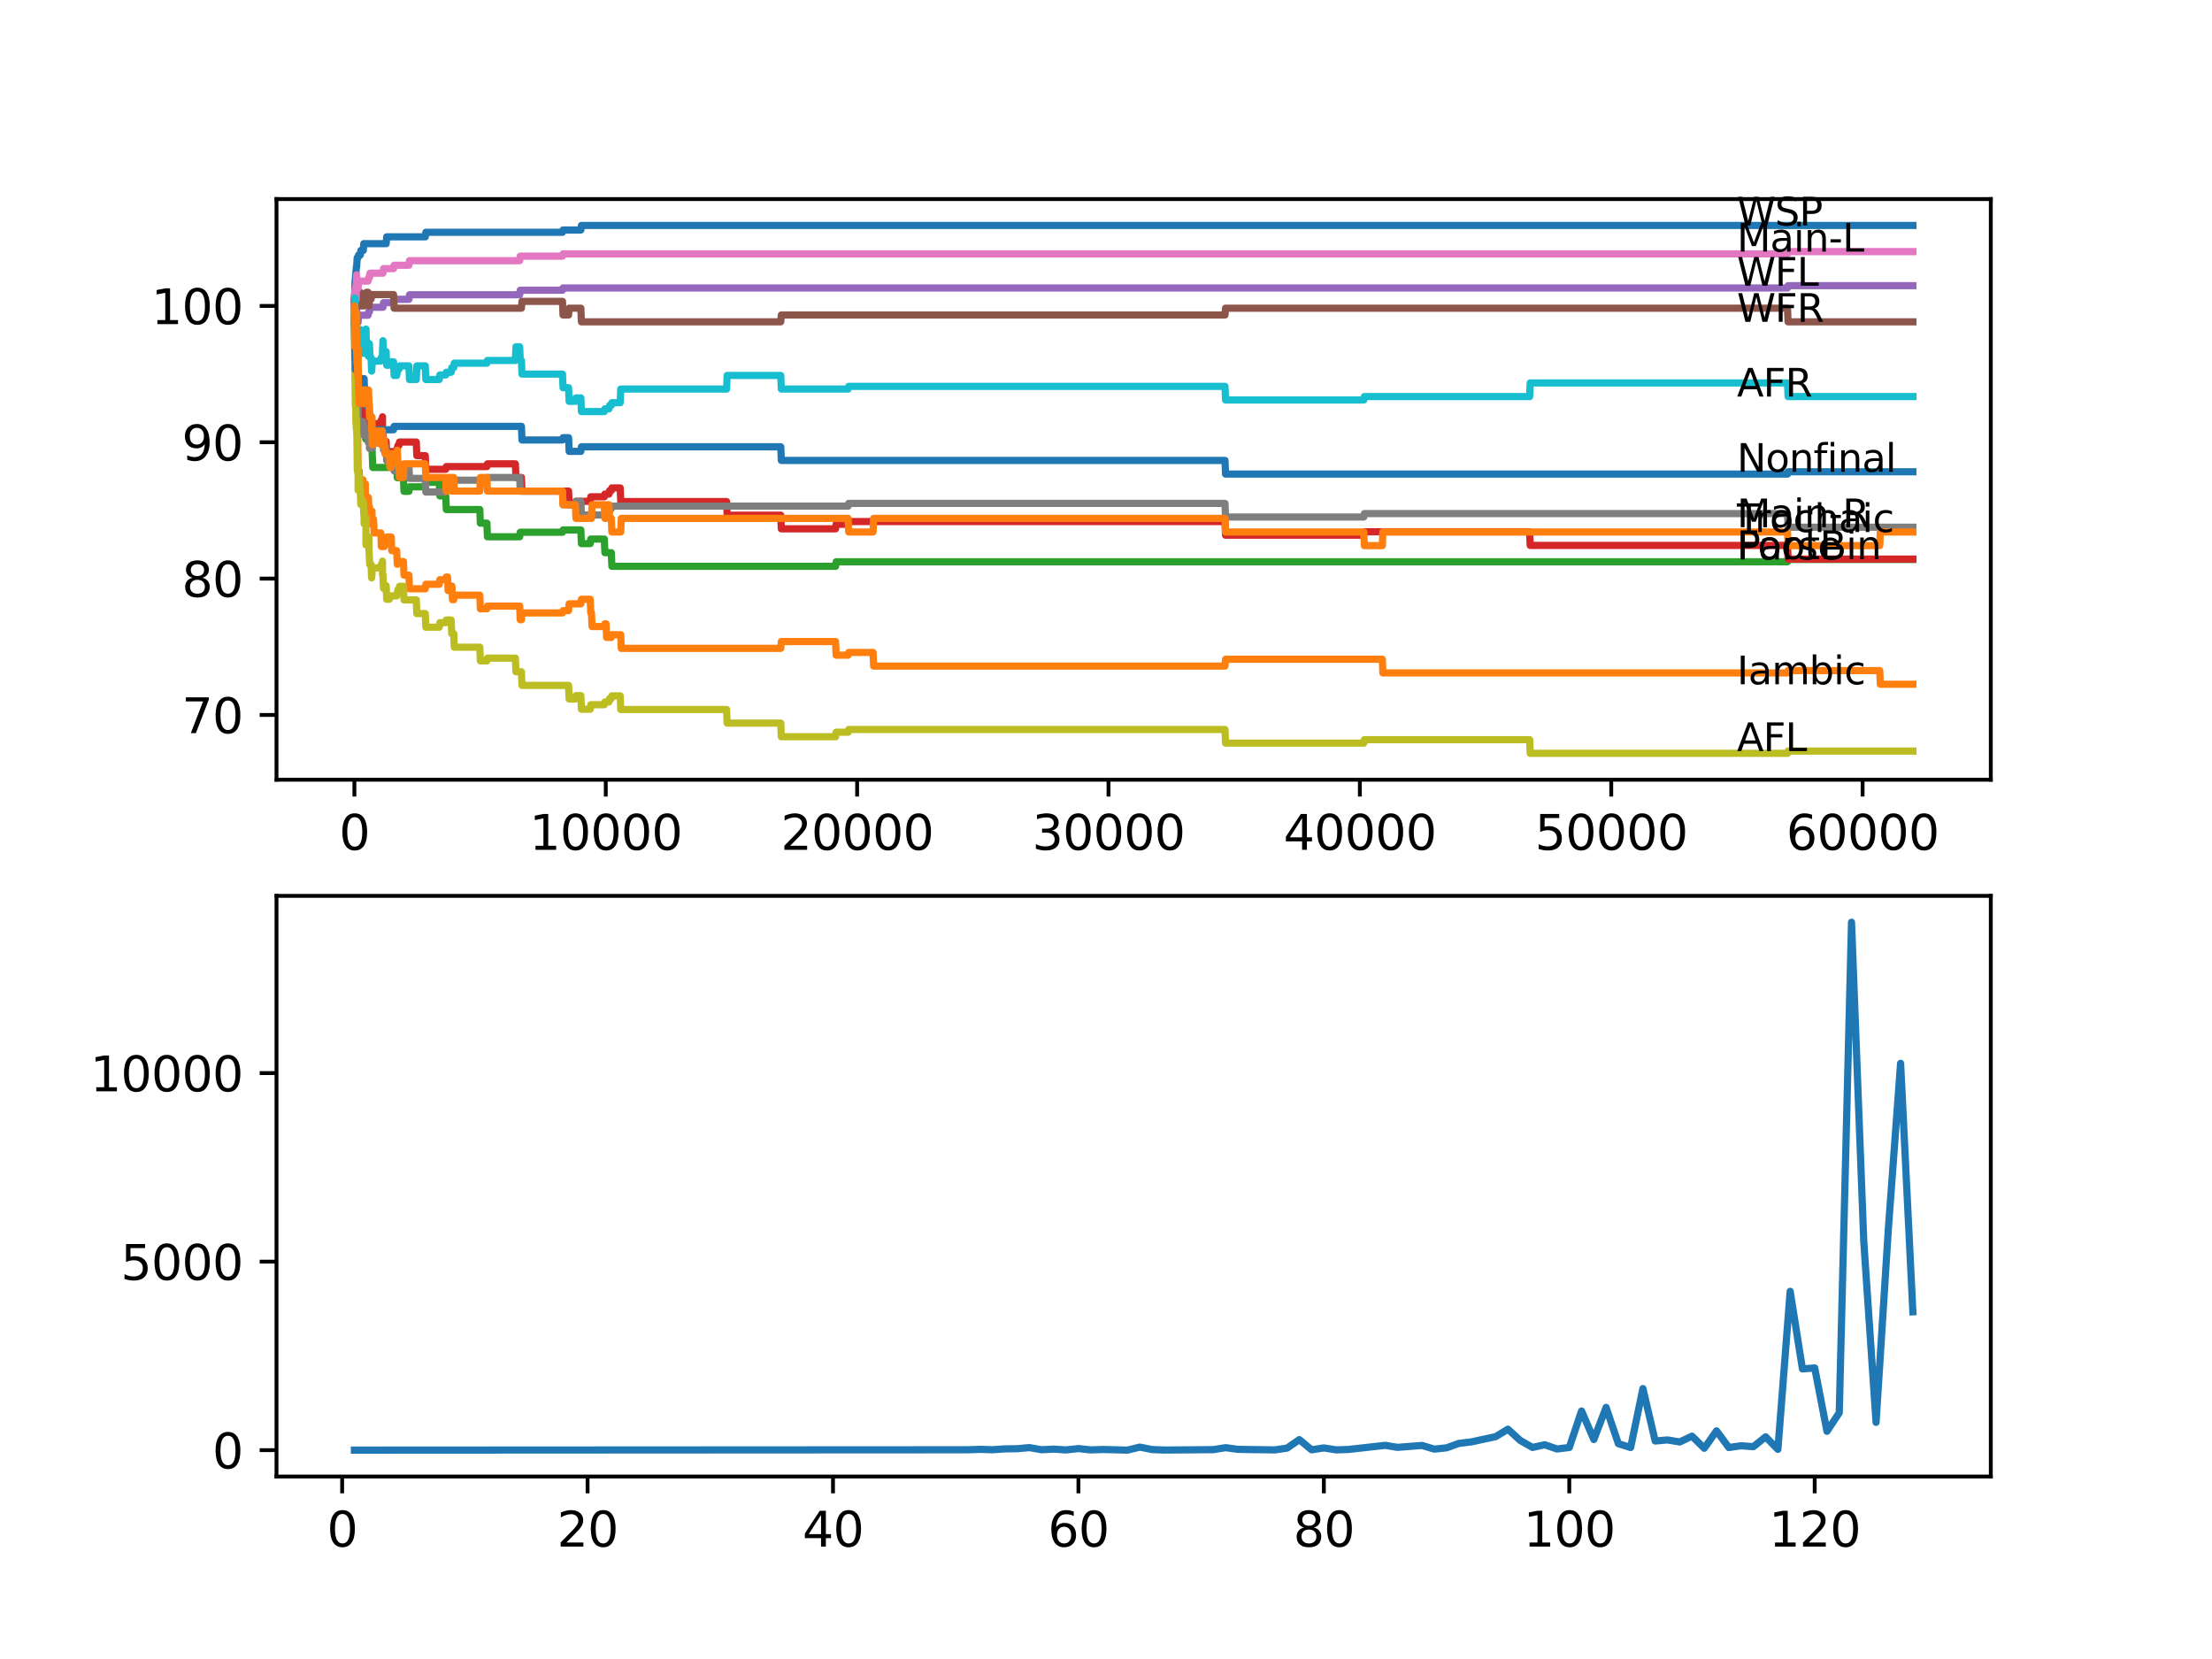 <?xml version="1.0" encoding="utf-8" standalone="no"?>
<!DOCTYPE svg PUBLIC "-//W3C//DTD SVG 1.1//EN"
  "http://www.w3.org/Graphics/SVG/1.1/DTD/svg11.dtd">
<svg xmlns:xlink="http://www.w3.org/1999/xlink" width="460.8pt" height="345.6pt" viewBox="0 0 460.8 345.6" xmlns="http://www.w3.org/2000/svg" version="1.1">
 <defs>
  <style type="text/css">*{stroke-linejoin: round; stroke-linecap: butt}</style>
 </defs>
 <g id="figure_1">
  <g id="patch_1">
   <path d="M 0 345.6 
L 460.8 345.6 
L 460.8 0 
L 0 0 
z
" style="fill: #ffffff"/>
  </g>
  <g id="axes_1">
   <g id="patch_2">
    <path d="M 57.6 162.432 
L 414.72 162.432 
L 414.72 41.472 
L 57.6 41.472 
z
" style="fill: #ffffff"/>
   </g>
   <g id="matplotlib.axis_1">
    <g id="xtick_1">
     <g id="line2d_1">
      <defs>
       <path id="m3f97880e66" d="M 0 0 
L 0 3.5 
" style="stroke: #000000; stroke-width: 0.8"/>
      </defs>
      <g>
       <use xlink:href="#m3f97880e66" x="73.827" y="162.432" style="stroke: #000000; stroke-width: 0.8"/>
      </g>
     </g>
     <g id="text_1">
      <!-- 0 -->
      <g transform="translate(70.646 177.03)scale(0.1 -0.1)">
       <defs>
        <path id="DejaVuSans-30" d="M 2034 4250 
Q 1547 4250 1301 3770 
Q 1056 3291 1056 2328 
Q 1056 1369 1301 889 
Q 1547 409 2034 409 
Q 2525 409 2770 889 
Q 3016 1369 3016 2328 
Q 3016 3291 2770 3770 
Q 2525 4250 2034 4250 
z
M 2034 4750 
Q 2819 4750 3233 4129 
Q 3647 3509 3647 2328 
Q 3647 1150 3233 529 
Q 2819 -91 2034 -91 
Q 1250 -91 836 529 
Q 422 1150 422 2328 
Q 422 3509 836 4129 
Q 1250 4750 2034 4750 
z
" transform="scale(0.016)"/>
       </defs>
       <use xlink:href="#DejaVuSans-30"/>
      </g>
     </g>
    </g>
    <g id="xtick_2">
     <g id="line2d_2">
      <g>
       <use xlink:href="#m3f97880e66" x="126.192" y="162.432" style="stroke: #000000; stroke-width: 0.8"/>
      </g>
     </g>
     <g id="text_2">
      <!-- 10000 -->
      <g transform="translate(110.286 177.03)scale(0.1 -0.1)">
       <defs>
        <path id="DejaVuSans-31" d="M 794 531 
L 1825 531 
L 1825 4091 
L 703 3866 
L 703 4441 
L 1819 4666 
L 2450 4666 
L 2450 531 
L 3481 531 
L 3481 0 
L 794 0 
L 794 531 
z
" transform="scale(0.016)"/>
       </defs>
       <use xlink:href="#DejaVuSans-31"/>
       <use xlink:href="#DejaVuSans-30" x="63.623"/>
       <use xlink:href="#DejaVuSans-30" x="127.246"/>
       <use xlink:href="#DejaVuSans-30" x="190.869"/>
       <use xlink:href="#DejaVuSans-30" x="254.492"/>
      </g>
     </g>
    </g>
    <g id="xtick_3">
     <g id="line2d_3">
      <g>
       <use xlink:href="#m3f97880e66" x="178.556" y="162.432" style="stroke: #000000; stroke-width: 0.8"/>
      </g>
     </g>
     <g id="text_3">
      <!-- 20000 -->
      <g transform="translate(162.65 177.03)scale(0.1 -0.1)">
       <defs>
        <path id="DejaVuSans-32" d="M 1228 531 
L 3431 531 
L 3431 0 
L 469 0 
L 469 531 
Q 828 903 1448 1529 
Q 2069 2156 2228 2338 
Q 2531 2678 2651 2914 
Q 2772 3150 2772 3378 
Q 2772 3750 2511 3984 
Q 2250 4219 1831 4219 
Q 1534 4219 1204 4116 
Q 875 4013 500 3803 
L 500 4441 
Q 881 4594 1212 4672 
Q 1544 4750 1819 4750 
Q 2544 4750 2975 4387 
Q 3406 4025 3406 3419 
Q 3406 3131 3298 2873 
Q 3191 2616 2906 2266 
Q 2828 2175 2409 1742 
Q 1991 1309 1228 531 
z
" transform="scale(0.016)"/>
       </defs>
       <use xlink:href="#DejaVuSans-32"/>
       <use xlink:href="#DejaVuSans-30" x="63.623"/>
       <use xlink:href="#DejaVuSans-30" x="127.246"/>
       <use xlink:href="#DejaVuSans-30" x="190.869"/>
       <use xlink:href="#DejaVuSans-30" x="254.492"/>
      </g>
     </g>
    </g>
    <g id="xtick_4">
     <g id="line2d_4">
      <g>
       <use xlink:href="#m3f97880e66" x="230.921" y="162.432" style="stroke: #000000; stroke-width: 0.8"/>
      </g>
     </g>
     <g id="text_4">
      <!-- 30000 -->
      <g transform="translate(215.015 177.03)scale(0.1 -0.1)">
       <defs>
        <path id="DejaVuSans-33" d="M 2597 2516 
Q 3050 2419 3304 2112 
Q 3559 1806 3559 1356 
Q 3559 666 3084 287 
Q 2609 -91 1734 -91 
Q 1441 -91 1130 -33 
Q 819 25 488 141 
L 488 750 
Q 750 597 1062 519 
Q 1375 441 1716 441 
Q 2309 441 2620 675 
Q 2931 909 2931 1356 
Q 2931 1769 2642 2001 
Q 2353 2234 1838 2234 
L 1294 2234 
L 1294 2753 
L 1863 2753 
Q 2328 2753 2575 2939 
Q 2822 3125 2822 3475 
Q 2822 3834 2567 4026 
Q 2313 4219 1838 4219 
Q 1578 4219 1281 4162 
Q 984 4106 628 3988 
L 628 4550 
Q 988 4650 1302 4700 
Q 1616 4750 1894 4750 
Q 2613 4750 3031 4423 
Q 3450 4097 3450 3541 
Q 3450 3153 3228 2886 
Q 3006 2619 2597 2516 
z
" transform="scale(0.016)"/>
       </defs>
       <use xlink:href="#DejaVuSans-33"/>
       <use xlink:href="#DejaVuSans-30" x="63.623"/>
       <use xlink:href="#DejaVuSans-30" x="127.246"/>
       <use xlink:href="#DejaVuSans-30" x="190.869"/>
       <use xlink:href="#DejaVuSans-30" x="254.492"/>
      </g>
     </g>
    </g>
    <g id="xtick_5">
     <g id="line2d_5">
      <g>
       <use xlink:href="#m3f97880e66" x="283.285" y="162.432" style="stroke: #000000; stroke-width: 0.8"/>
      </g>
     </g>
     <g id="text_5">
      <!-- 40000 -->
      <g transform="translate(267.379 177.03)scale(0.1 -0.1)">
       <defs>
        <path id="DejaVuSans-34" d="M 2419 4116 
L 825 1625 
L 2419 1625 
L 2419 4116 
z
M 2253 4666 
L 3047 4666 
L 3047 1625 
L 3713 1625 
L 3713 1100 
L 3047 1100 
L 3047 0 
L 2419 0 
L 2419 1100 
L 313 1100 
L 313 1709 
L 2253 4666 
z
" transform="scale(0.016)"/>
       </defs>
       <use xlink:href="#DejaVuSans-34"/>
       <use xlink:href="#DejaVuSans-30" x="63.623"/>
       <use xlink:href="#DejaVuSans-30" x="127.246"/>
       <use xlink:href="#DejaVuSans-30" x="190.869"/>
       <use xlink:href="#DejaVuSans-30" x="254.492"/>
      </g>
     </g>
    </g>
    <g id="xtick_6">
     <g id="line2d_6">
      <g>
       <use xlink:href="#m3f97880e66" x="335.65" y="162.432" style="stroke: #000000; stroke-width: 0.8"/>
      </g>
     </g>
     <g id="text_6">
      <!-- 50000 -->
      <g transform="translate(319.744 177.03)scale(0.1 -0.1)">
       <defs>
        <path id="DejaVuSans-35" d="M 691 4666 
L 3169 4666 
L 3169 4134 
L 1269 4134 
L 1269 2991 
Q 1406 3038 1543 3061 
Q 1681 3084 1819 3084 
Q 2600 3084 3056 2656 
Q 3513 2228 3513 1497 
Q 3513 744 3044 326 
Q 2575 -91 1722 -91 
Q 1428 -91 1123 -41 
Q 819 9 494 109 
L 494 744 
Q 775 591 1075 516 
Q 1375 441 1709 441 
Q 2250 441 2565 725 
Q 2881 1009 2881 1497 
Q 2881 1984 2565 2268 
Q 2250 2553 1709 2553 
Q 1456 2553 1204 2497 
Q 953 2441 691 2322 
L 691 4666 
z
" transform="scale(0.016)"/>
       </defs>
       <use xlink:href="#DejaVuSans-35"/>
       <use xlink:href="#DejaVuSans-30" x="63.623"/>
       <use xlink:href="#DejaVuSans-30" x="127.246"/>
       <use xlink:href="#DejaVuSans-30" x="190.869"/>
       <use xlink:href="#DejaVuSans-30" x="254.492"/>
      </g>
     </g>
    </g>
    <g id="xtick_7">
     <g id="line2d_7">
      <g>
       <use xlink:href="#m3f97880e66" x="388.014" y="162.432" style="stroke: #000000; stroke-width: 0.8"/>
      </g>
     </g>
     <g id="text_7">
      <!-- 60000 -->
      <g transform="translate(372.108 177.03)scale(0.1 -0.1)">
       <defs>
        <path id="DejaVuSans-36" d="M 2113 2584 
Q 1688 2584 1439 2293 
Q 1191 2003 1191 1497 
Q 1191 994 1439 701 
Q 1688 409 2113 409 
Q 2538 409 2786 701 
Q 3034 994 3034 1497 
Q 3034 2003 2786 2293 
Q 2538 2584 2113 2584 
z
M 3366 4563 
L 3366 3988 
Q 3128 4100 2886 4159 
Q 2644 4219 2406 4219 
Q 1781 4219 1451 3797 
Q 1122 3375 1075 2522 
Q 1259 2794 1537 2939 
Q 1816 3084 2150 3084 
Q 2853 3084 3261 2657 
Q 3669 2231 3669 1497 
Q 3669 778 3244 343 
Q 2819 -91 2113 -91 
Q 1303 -91 875 529 
Q 447 1150 447 2328 
Q 447 3434 972 4092 
Q 1497 4750 2381 4750 
Q 2619 4750 2861 4703 
Q 3103 4656 3366 4563 
z
" transform="scale(0.016)"/>
       </defs>
       <use xlink:href="#DejaVuSans-36"/>
       <use xlink:href="#DejaVuSans-30" x="63.623"/>
       <use xlink:href="#DejaVuSans-30" x="127.246"/>
       <use xlink:href="#DejaVuSans-30" x="190.869"/>
       <use xlink:href="#DejaVuSans-30" x="254.492"/>
      </g>
     </g>
    </g>
   </g>
   <g id="matplotlib.axis_2">
    <g id="ytick_1">
     <g id="line2d_8">
      <defs>
       <path id="m537eb41a2b" d="M 0 0 
L -3.5 0 
" style="stroke: #000000; stroke-width: 0.8"/>
      </defs>
      <g>
       <use xlink:href="#m537eb41a2b" x="57.6" y="148.934" style="stroke: #000000; stroke-width: 0.8"/>
      </g>
     </g>
     <g id="text_8">
      <!-- 70 -->
      <g transform="translate(37.875 152.733)scale(0.1 -0.1)">
       <defs>
        <path id="DejaVuSans-37" d="M 525 4666 
L 3525 4666 
L 3525 4397 
L 1831 0 
L 1172 0 
L 2766 4134 
L 525 4134 
L 525 4666 
z
" transform="scale(0.016)"/>
       </defs>
       <use xlink:href="#DejaVuSans-37"/>
       <use xlink:href="#DejaVuSans-30" x="63.623"/>
      </g>
     </g>
    </g>
    <g id="ytick_2">
     <g id="line2d_9">
      <g>
       <use xlink:href="#m537eb41a2b" x="57.6" y="120.532" style="stroke: #000000; stroke-width: 0.8"/>
      </g>
     </g>
     <g id="text_9">
      <!-- 80 -->
      <g transform="translate(37.875 124.331)scale(0.1 -0.1)">
       <defs>
        <path id="DejaVuSans-38" d="M 2034 2216 
Q 1584 2216 1326 1975 
Q 1069 1734 1069 1313 
Q 1069 891 1326 650 
Q 1584 409 2034 409 
Q 2484 409 2743 651 
Q 3003 894 3003 1313 
Q 3003 1734 2745 1975 
Q 2488 2216 2034 2216 
z
M 1403 2484 
Q 997 2584 770 2862 
Q 544 3141 544 3541 
Q 544 4100 942 4425 
Q 1341 4750 2034 4750 
Q 2731 4750 3128 4425 
Q 3525 4100 3525 3541 
Q 3525 3141 3298 2862 
Q 3072 2584 2669 2484 
Q 3125 2378 3379 2068 
Q 3634 1759 3634 1313 
Q 3634 634 3220 271 
Q 2806 -91 2034 -91 
Q 1263 -91 848 271 
Q 434 634 434 1313 
Q 434 1759 690 2068 
Q 947 2378 1403 2484 
z
M 1172 3481 
Q 1172 3119 1398 2916 
Q 1625 2713 2034 2713 
Q 2441 2713 2670 2916 
Q 2900 3119 2900 3481 
Q 2900 3844 2670 4047 
Q 2441 4250 2034 4250 
Q 1625 4250 1398 4047 
Q 1172 3844 1172 3481 
z
" transform="scale(0.016)"/>
       </defs>
       <use xlink:href="#DejaVuSans-38"/>
       <use xlink:href="#DejaVuSans-30" x="63.623"/>
      </g>
     </g>
    </g>
    <g id="ytick_3">
     <g id="line2d_10">
      <g>
       <use xlink:href="#m537eb41a2b" x="57.6" y="92.13" style="stroke: #000000; stroke-width: 0.8"/>
      </g>
     </g>
     <g id="text_10">
      <!-- 90 -->
      <g transform="translate(37.875 95.929)scale(0.1 -0.1)">
       <defs>
        <path id="DejaVuSans-39" d="M 703 97 
L 703 672 
Q 941 559 1184 500 
Q 1428 441 1663 441 
Q 2288 441 2617 861 
Q 2947 1281 2994 2138 
Q 2813 1869 2534 1725 
Q 2256 1581 1919 1581 
Q 1219 1581 811 2004 
Q 403 2428 403 3163 
Q 403 3881 828 4315 
Q 1253 4750 1959 4750 
Q 2769 4750 3195 4129 
Q 3622 3509 3622 2328 
Q 3622 1225 3098 567 
Q 2575 -91 1691 -91 
Q 1453 -91 1209 -44 
Q 966 3 703 97 
z
M 1959 2075 
Q 2384 2075 2632 2365 
Q 2881 2656 2881 3163 
Q 2881 3666 2632 3958 
Q 2384 4250 1959 4250 
Q 1534 4250 1286 3958 
Q 1038 3666 1038 3163 
Q 1038 2656 1286 2365 
Q 1534 2075 1959 2075 
z
" transform="scale(0.016)"/>
       </defs>
       <use xlink:href="#DejaVuSans-39"/>
       <use xlink:href="#DejaVuSans-30" x="63.623"/>
      </g>
     </g>
    </g>
    <g id="ytick_4">
     <g id="line2d_11">
      <g>
       <use xlink:href="#m537eb41a2b" x="57.6" y="63.727" style="stroke: #000000; stroke-width: 0.8"/>
      </g>
     </g>
     <g id="text_11">
      <!-- 100 -->
      <g transform="translate(31.512 67.527)scale(0.1 -0.1)">
       <use xlink:href="#DejaVuSans-31"/>
       <use xlink:href="#DejaVuSans-30" x="63.623"/>
       <use xlink:href="#DejaVuSans-30" x="127.246"/>
      </g>
     </g>
    </g>
   </g>
   <g id="line2d_12">
    <path d="M 73.833 63.017 
L 73.838 63.017 
L 73.974 58.426 
L 74.006 58.426 
L 74.121 57.006 
L 74.126 57.006 
L 74.241 55.585 
L 74.294 55.585 
L 74.414 53.692 
L 74.587 53.692 
L 74.702 53.124 
L 75.058 53.124 
L 75.173 52.177 
L 75.671 52.177 
L 75.786 50.757 
L 80.441 50.757 
L 80.556 49.337 
L 88.594 49.337 
L 88.709 48.39 
L 117.175 48.39 
L 117.29 47.917 
L 121.003 47.917 
L 121.118 46.97 
L 398.487 46.97 
L 398.487 46.97 
" clip-path="url(#p1053109808)" style="fill: none; stroke: #1f77b4; stroke-width: 1.5; stroke-linecap: square"/>
   </g>
   <g id="line2d_13">
    <path d="M 73.833 63.017 
L 73.964 74.52 
L 74 74.52 
L 74.115 79.491 
L 74.126 79.491 
L 74.136 78.071 
L 74.199 88.011 
L 74.205 88.011 
L 74.267 88.011 
L 74.33 86.496 
L 74.335 89.337 
L 74.377 87.822 
L 74.487 87.822 
L 74.618 98.615 
L 74.655 98.615 
L 74.77 98.047 
L 74.822 98.047 
L 74.938 100.887 
L 75.058 100.887 
L 75.173 99.94 
L 75.613 99.94 
L 75.671 102.78 
L 75.723 101.36 
L 76.063 101.36 
L 76.1 100.792 
L 76.105 103.632 
L 76.152 103.632 
L 76.749 103.632 
L 76.865 106.473 
L 76.886 106.473 
L 76.959 105.526 
L 76.964 108.366 
L 76.985 108.366 
L 77.304 108.366 
L 77.425 106.473 
L 77.493 106.473 
L 77.503 109.313 
L 77.603 108.177 
L 77.823 108.177 
L 77.938 111.017 
L 79.331 111.017 
L 79.446 113.857 
L 80.054 113.857 
L 80.169 113.289 
L 80.441 113.289 
L 80.556 111.869 
L 81.499 111.869 
L 81.614 114.709 
L 82.64 114.709 
L 82.756 117.55 
L 82.782 117.55 
L 82.897 116.981 
L 84.044 116.981 
L 84.159 119.822 
L 85.185 119.822 
L 85.301 122.662 
L 88.594 122.662 
L 88.709 121.715 
L 91.506 121.715 
L 91.621 120.768 
L 92.857 120.768 
L 92.972 120.2 
L 93.234 120.2 
L 93.349 123.041 
L 93.983 123.041 
L 94.098 122.094 
L 94.145 122.094 
L 94.26 124.934 
L 94.517 124.934 
L 94.632 123.987 
L 99.952 123.987 
L 100.067 126.828 
L 101.429 126.828 
L 101.544 126.26 
L 108.257 126.26 
L 108.372 129.1 
L 108.624 129.1 
L 108.739 127.68 
L 117.175 127.68 
L 117.29 127.206 
L 118.447 127.206 
L 118.562 125.786 
L 121.003 125.786 
L 121.118 124.839 
L 122.951 124.839 
L 123.066 127.68 
L 123.212 127.68 
L 123.328 130.52 
L 125.893 130.52 
L 126.009 129.952 
L 126.26 129.952 
L 126.375 132.792 
L 127.349 132.792 
L 127.464 132.224 
L 129.308 132.224 
L 129.423 135.064 
L 162.648 135.064 
L 162.763 133.644 
L 174.064 133.644 
L 174.179 136.484 
L 176.682 136.484 
L 176.797 135.916 
L 181.876 135.916 
L 181.992 138.756 
L 255.187 138.756 
L 255.302 137.336 
L 287.962 137.336 
L 288.077 140.177 
L 372.373 140.177 
L 372.488 139.703 
L 391.586 139.703 
L 391.701 142.543 
L 398.487 142.543 
L 398.487 142.543 
" clip-path="url(#p1053109808)" style="fill: none; stroke: #ff7f0e; stroke-width: 1.5; stroke-linecap: square"/>
   </g>
   <g id="line2d_14">
    <path d="M 73.833 63.017 
L 73.838 65.858 
L 73.943 64.343 
L 74 64.343 
L 74.121 72.153 
L 74.126 72.153 
L 74.22 80.674 
L 74.246 79.727 
L 74.267 79.727 
L 74.388 87.301 
L 74.487 87.301 
L 74.613 84.366 
L 74.655 84.366 
L 74.77 87.207 
L 75.812 87.207 
L 75.844 90.047 
L 75.922 88.627 
L 76.063 88.627 
L 76.179 91.467 
L 76.241 91.467 
L 76.357 90.047 
L 76.666 90.047 
L 76.781 89.337 
L 76.791 89.337 
L 76.859 92.177 
L 76.901 90.757 
L 76.959 90.757 
L 77.074 89.81 
L 77.304 89.81 
L 77.414 88.863 
L 77.535 94.544 
L 77.54 94.544 
L 77.655 97.384 
L 81.986 97.384 
L 82.101 96.674 
L 82.64 96.674 
L 82.756 99.514 
L 84.044 99.514 
L 84.159 102.354 
L 85.185 102.354 
L 85.301 101.408 
L 88.594 101.408 
L 88.709 100.461 
L 91.506 100.461 
L 91.621 103.301 
L 92.857 103.301 
L 92.972 106.141 
L 99.952 106.141 
L 100.067 108.982 
L 101.429 108.982 
L 101.544 111.822 
L 108.257 111.822 
L 108.372 110.875 
L 117.175 110.875 
L 117.29 110.402 
L 121.003 110.402 
L 121.118 113.242 
L 122.951 113.242 
L 123.066 112.295 
L 125.893 112.295 
L 126.009 115.135 
L 127.349 115.135 
L 127.464 117.976 
L 174.064 117.976 
L 174.179 117.029 
L 372.373 117.029 
L 372.488 116.555 
L 398.487 116.555 
L 398.487 116.555 
" clip-path="url(#p1053109808)" style="fill: none; stroke: #2ca02c; stroke-width: 1.5; stroke-linecap: square"/>
   </g>
   <g id="line2d_15">
    <path d="M 73.833 63.727 
L 73.896 61.361 
L 73.901 64.201 
L 73.937 64.201 
L 73.99 64.201 
L 74.115 74.142 
L 74.136 74.142 
L 74.22 71.775 
L 74.225 74.615 
L 74.241 74.615 
L 74.257 74.615 
L 74.335 73.337 
L 74.341 76.177 
L 74.356 75.609 
L 74.372 75.609 
L 74.435 81.289 
L 74.487 80.579 
L 74.587 79.633 
L 74.602 85.313 
L 74.702 83.325 
L 74.707 83.325 
L 74.822 82.615 
L 74.88 82.615 
L 74.995 85.455 
L 75.257 85.455 
L 75.372 84.745 
L 75.812 84.745 
L 75.844 83.798 
L 75.849 86.639 
L 75.912 86.639 
L 76.063 86.639 
L 76.179 86.07 
L 76.194 86.07 
L 76.236 85.36 
L 76.241 88.201 
L 76.289 88.201 
L 76.765 88.201 
L 76.859 86.544 
L 76.865 89.384 
L 77.503 89.384 
L 77.624 88.248 
L 79.284 88.248 
L 79.399 87.538 
L 79.64 87.538 
L 79.682 86.828 
L 79.687 89.668 
L 79.734 89.668 
L 79.776 89.668 
L 79.891 92.508 
L 80.054 92.508 
L 80.169 91.94 
L 80.441 91.94 
L 80.556 94.78 
L 81.111 94.78 
L 81.227 94.07 
L 82.64 94.07 
L 82.756 93.36 
L 82.782 93.36 
L 82.897 92.792 
L 83.106 92.792 
L 83.222 92.082 
L 86.72 92.082 
L 86.835 94.922 
L 88.594 94.922 
L 88.709 97.763 
L 92.857 97.763 
L 92.972 97.195 
L 101.429 97.195 
L 101.544 96.627 
L 107.362 96.627 
L 107.477 99.467 
L 108.624 99.467 
L 108.739 102.307 
L 118.447 102.307 
L 118.562 105.147 
L 119.866 105.147 
L 119.982 104.437 
L 122.951 104.437 
L 123.066 103.49 
L 125.893 103.49 
L 126.009 102.922 
L 126.867 102.922 
L 126.983 102.212 
L 127.349 102.212 
L 127.464 101.644 
L 129.198 101.644 
L 129.313 104.485 
L 151.364 104.485 
L 151.479 107.325 
L 162.648 107.325 
L 162.763 110.165 
L 174.064 110.165 
L 174.179 109.218 
L 176.682 109.218 
L 176.797 108.65 
L 255.187 108.65 
L 255.302 111.49 
L 284.102 111.49 
L 284.218 110.78 
L 318.652 110.78 
L 318.768 113.621 
L 372.373 113.621 
L 372.488 116.461 
L 398.487 116.461 
L 398.487 116.461 
" clip-path="url(#p1053109808)" style="fill: none; stroke: #d62728; stroke-width: 1.5; stroke-linecap: square"/>
   </g>
   <g id="line2d_16">
    <path d="M 73.833 63.727 
L 73.922 63.727 
L 74.037 63.159 
L 74.053 63.159 
L 74.126 62.449 
L 74.131 65.29 
L 74.147 65.29 
L 74.22 65.29 
L 74.294 64.343 
L 74.299 67.183 
L 74.32 67.183 
L 74.587 67.183 
L 74.707 65.668 
L 76.666 65.668 
L 76.781 64.958 
L 76.959 64.958 
L 77.074 64.011 
L 79.776 64.011 
L 79.891 63.065 
L 81.986 63.065 
L 82.101 62.355 
L 85.185 62.355 
L 85.301 61.408 
L 108.257 61.408 
L 108.372 60.461 
L 117.175 60.461 
L 117.29 59.988 
L 372.373 59.988 
L 372.488 59.514 
L 398.487 59.514 
L 398.487 59.514 
" clip-path="url(#p1053109808)" style="fill: none; stroke: #9467bd; stroke-width: 1.5; stroke-linecap: square"/>
   </g>
   <g id="line2d_17">
    <path d="M 73.833 63.017 
L 73.964 59.94 
L 73.969 59.94 
L 74.016 62.781 
L 74.079 61.361 
L 74.602 61.361 
L 74.718 60.887 
L 75.058 60.887 
L 75.173 63.727 
L 75.844 63.727 
L 75.959 62.307 
L 76.241 62.307 
L 76.357 60.887 
L 76.666 60.887 
L 76.781 63.727 
L 76.859 63.727 
L 76.975 62.307 
L 77.304 62.307 
L 77.42 61.361 
L 81.986 61.361 
L 82.101 64.201 
L 108.624 64.201 
L 108.739 62.781 
L 117.175 62.781 
L 117.29 65.621 
L 118.447 65.621 
L 118.562 64.201 
L 121.003 64.201 
L 121.118 67.041 
L 162.648 67.041 
L 162.763 65.621 
L 255.187 65.621 
L 255.302 64.201 
L 372.373 64.201 
L 372.488 67.041 
L 398.487 67.041 
L 398.487 67.041 
" clip-path="url(#p1053109808)" style="fill: none; stroke: #8c564b; stroke-width: 1.5; stroke-linecap: square"/>
   </g>
   <g id="line2d_18">
    <path d="M 73.833 63.727 
L 73.843 63.727 
L 73.958 60.319 
L 74.053 60.319 
L 74.126 59.609 
L 74.131 62.449 
L 74.147 62.449 
L 74.178 62.449 
L 74.294 57.242 
L 74.409 60.083 
L 74.587 60.083 
L 74.707 58.568 
L 76.666 58.568 
L 76.781 57.858 
L 76.959 57.858 
L 77.074 56.911 
L 79.776 56.911 
L 79.891 55.964 
L 81.986 55.964 
L 82.101 55.254 
L 85.185 55.254 
L 85.301 54.307 
L 108.257 54.307 
L 108.372 53.361 
L 117.175 53.361 
L 117.29 52.887 
L 372.373 52.887 
L 372.488 52.414 
L 398.487 52.414 
L 398.487 52.414 
" clip-path="url(#p1053109808)" style="fill: none; stroke: #e377c2; stroke-width: 1.5; stroke-linecap: square"/>
   </g>
   <g id="line2d_19">
    <path d="M 73.833 66.568 
L 73.843 66.568 
L 73.964 74.378 
L 73.99 74.378 
L 74.006 72.958 
L 74.058 78.639 
L 74.084 78.639 
L 74.105 78.639 
L 74.178 76.508 
L 74.184 79.349 
L 74.205 79.349 
L 74.257 84.319 
L 74.32 83.041 
L 74.335 83.041 
L 74.346 85.881 
L 74.445 84.603 
L 74.587 84.603 
L 74.602 90.283 
L 74.702 89.242 
L 74.707 89.242 
L 74.822 88.532 
L 75.257 88.532 
L 75.372 87.822 
L 75.671 87.822 
L 75.786 90.662 
L 76.063 90.662 
L 76.179 90.094 
L 76.194 90.094 
L 76.31 89.384 
L 76.666 89.384 
L 76.765 92.224 
L 76.776 91.514 
L 76.886 91.514 
L 76.959 90.567 
L 76.964 93.408 
L 76.985 93.408 
L 77.503 93.408 
L 77.624 92.272 
L 79.284 92.272 
L 79.399 91.562 
L 79.64 91.562 
L 79.755 90.851 
L 79.776 90.851 
L 79.891 93.692 
L 80.054 93.692 
L 80.169 93.124 
L 80.441 93.124 
L 80.556 95.964 
L 81.111 95.964 
L 81.227 95.254 
L 81.986 95.254 
L 82.101 98.094 
L 82.782 98.094 
L 82.897 97.526 
L 83.106 97.526 
L 83.222 96.816 
L 85.185 96.816 
L 85.301 99.656 
L 88.594 99.656 
L 88.709 102.496 
L 92.857 102.496 
L 92.972 101.928 
L 93.983 101.928 
L 94.098 100.982 
L 94.517 100.982 
L 94.632 100.035 
L 101.429 100.035 
L 101.544 99.467 
L 108.257 99.467 
L 108.372 102.307 
L 117.175 102.307 
L 117.29 105.147 
L 119.866 105.147 
L 119.982 104.437 
L 121.003 104.437 
L 121.118 107.277 
L 125.893 107.277 
L 126.009 106.709 
L 126.867 106.709 
L 126.983 105.999 
L 127.349 105.999 
L 127.464 105.431 
L 176.682 105.431 
L 176.797 104.863 
L 255.187 104.863 
L 255.302 107.703 
L 284.102 107.703 
L 284.218 106.993 
L 372.373 106.993 
L 372.488 109.834 
L 398.487 109.834 
L 398.487 109.834 
" clip-path="url(#p1053109808)" style="fill: none; stroke: #7f7f7f; stroke-width: 1.5; stroke-linecap: square"/>
   </g>
   <g id="line2d_20">
    <path d="M 73.833 66.568 
L 73.838 65.858 
L 73.88 73.432 
L 73.89 73.432 
L 73.896 73.432 
L 74.026 84.556 
L 74.042 84.556 
L 74.105 82.426 
L 74.11 85.266 
L 74.126 85.266 
L 74.215 89.289 
L 74.241 88.579 
L 74.257 88.579 
L 74.294 87.301 
L 74.299 90.141 
L 74.335 90.141 
L 74.435 98.094 
L 74.456 97.384 
L 74.487 97.384 
L 74.587 96.437 
L 74.602 102.118 
L 74.702 100.13 
L 74.707 100.13 
L 74.822 99.419 
L 74.88 99.419 
L 74.995 102.26 
L 75.058 102.26 
L 75.173 105.1 
L 75.257 105.1 
L 75.372 104.39 
L 75.671 104.39 
L 75.786 107.23 
L 75.812 107.23 
L 75.844 106.283 
L 75.849 109.124 
L 75.912 109.124 
L 76.063 109.124 
L 76.179 108.555 
L 76.194 108.555 
L 76.236 107.845 
L 76.247 113.526 
L 76.268 113.526 
L 76.765 113.526 
L 76.859 111.869 
L 76.865 114.709 
L 76.886 114.709 
L 77.001 117.55 
L 77.304 117.55 
L 77.414 120.39 
L 77.53 118.875 
L 77.54 118.875 
L 77.655 118.307 
L 79.284 118.307 
L 79.399 117.597 
L 79.64 117.597 
L 79.682 116.887 
L 79.687 119.727 
L 79.734 119.727 
L 79.776 119.727 
L 79.891 122.567 
L 80.054 122.567 
L 80.169 121.999 
L 80.441 121.999 
L 80.556 124.839 
L 81.111 124.839 
L 81.227 124.129 
L 82.64 124.129 
L 82.756 123.419 
L 82.782 123.419 
L 82.897 122.851 
L 83.106 122.851 
L 83.222 122.141 
L 84.044 122.141 
L 84.159 124.981 
L 86.72 124.981 
L 86.835 127.822 
L 88.594 127.822 
L 88.709 130.662 
L 91.506 130.662 
L 91.621 129.715 
L 92.857 129.715 
L 92.972 129.147 
L 93.983 129.147 
L 94.098 131.987 
L 94.517 131.987 
L 94.632 134.827 
L 99.952 134.827 
L 100.067 137.668 
L 101.429 137.668 
L 101.544 137.1 
L 107.362 137.1 
L 107.477 139.94 
L 108.624 139.94 
L 108.739 142.78 
L 118.447 142.78 
L 118.562 145.62 
L 119.866 145.62 
L 119.982 144.91 
L 121.003 144.91 
L 121.118 147.75 
L 122.951 147.75 
L 123.066 146.804 
L 125.893 146.804 
L 126.009 146.236 
L 126.867 146.236 
L 126.983 145.526 
L 127.349 145.526 
L 127.464 144.958 
L 129.198 144.958 
L 129.313 147.798 
L 151.364 147.798 
L 151.479 150.638 
L 162.648 150.638 
L 162.763 153.478 
L 174.064 153.478 
L 174.179 152.531 
L 176.682 152.531 
L 176.797 151.963 
L 255.187 151.963 
L 255.302 154.804 
L 284.102 154.804 
L 284.218 154.094 
L 318.652 154.094 
L 318.768 156.934 
L 372.373 156.934 
L 372.488 156.46 
L 398.487 156.46 
L 398.487 156.46 
" clip-path="url(#p1053109808)" style="fill: none; stroke: #bcbd22; stroke-width: 1.5; stroke-linecap: square"/>
   </g>
   <g id="line2d_21">
    <path d="M 73.833 66.568 
L 73.922 62.071 
L 73.88 67.751 
L 73.964 63.491 
L 73.969 63.491 
L 74.084 67.751 
L 74.095 67.751 
L 74.126 64.911 
L 74.184 68.935 
L 74.199 68.935 
L 74.215 68.935 
L 74.22 68.224 
L 74.299 72.627 
L 74.335 72.627 
L 74.346 75.467 
L 74.419 69.219 
L 74.435 69.219 
L 74.55 68.508 
L 74.587 68.508 
L 74.602 74.189 
L 74.702 72.201 
L 74.707 72.201 
L 74.822 71.491 
L 74.88 71.491 
L 74.995 68.65 
L 75.058 68.65 
L 75.173 71.491 
L 75.257 71.491 
L 75.372 70.781 
L 75.671 70.781 
L 75.786 73.621 
L 75.812 73.621 
L 75.927 72.674 
L 76.063 72.674 
L 76.179 72.106 
L 76.194 72.106 
L 76.241 68.556 
L 76.31 71.396 
L 76.666 71.396 
L 76.765 74.236 
L 76.776 73.526 
L 76.791 73.526 
L 76.912 71.633 
L 76.959 71.633 
L 77.074 74.473 
L 77.304 74.473 
L 77.414 77.313 
L 77.53 75.798 
L 77.54 75.798 
L 77.655 75.23 
L 79.284 75.23 
L 79.399 74.52 
L 79.64 74.52 
L 79.776 70.97 
L 79.891 73.81 
L 80.054 73.81 
L 80.169 73.242 
L 80.441 73.242 
L 80.556 76.082 
L 81.111 76.082 
L 81.227 75.372 
L 81.986 75.372 
L 82.101 78.213 
L 82.64 78.213 
L 82.756 77.502 
L 82.782 77.502 
L 82.897 76.934 
L 83.106 76.934 
L 83.222 76.224 
L 85.185 76.224 
L 85.301 79.065 
L 86.72 79.065 
L 86.835 76.224 
L 88.594 76.224 
L 88.709 79.065 
L 91.506 79.065 
L 91.621 78.118 
L 92.857 78.118 
L 92.972 77.55 
L 93.983 77.55 
L 94.098 76.603 
L 94.517 76.603 
L 94.632 75.656 
L 101.429 75.656 
L 101.544 75.088 
L 107.362 75.088 
L 107.477 72.248 
L 108.257 72.248 
L 108.372 75.088 
L 108.624 75.088 
L 108.739 77.929 
L 117.175 77.929 
L 117.29 80.769 
L 118.447 80.769 
L 118.562 83.609 
L 119.866 83.609 
L 119.982 82.899 
L 121.003 82.899 
L 121.118 85.739 
L 125.893 85.739 
L 126.009 85.171 
L 126.867 85.171 
L 126.983 84.461 
L 127.349 84.461 
L 127.464 83.893 
L 129.198 83.893 
L 129.313 81.053 
L 151.364 81.053 
L 151.479 78.213 
L 162.648 78.213 
L 162.763 81.053 
L 176.682 81.053 
L 176.797 80.485 
L 255.187 80.485 
L 255.302 83.325 
L 284.102 83.325 
L 284.218 82.615 
L 318.652 82.615 
L 318.768 79.775 
L 372.373 79.775 
L 372.488 82.615 
L 398.487 82.615 
L 398.487 82.615 
" clip-path="url(#p1053109808)" style="fill: none; stroke: #17becf; stroke-width: 1.5; stroke-linecap: square"/>
   </g>
   <g id="line2d_22">
    <path d="M 73.833 66.568 
L 73.958 75.088 
L 73.969 75.088 
L 74.016 74.142 
L 74.021 76.982 
L 74.068 76.982 
L 74.602 76.982 
L 74.718 79.822 
L 75.058 79.822 
L 75.173 78.875 
L 75.844 78.875 
L 75.959 81.715 
L 76.241 81.715 
L 76.357 84.556 
L 76.666 84.556 
L 76.781 83.846 
L 76.859 83.846 
L 76.975 86.686 
L 77.304 86.686 
L 77.42 89.526 
L 81.986 89.526 
L 82.101 88.816 
L 108.624 88.816 
L 108.739 91.656 
L 117.175 91.656 
L 117.29 91.183 
L 118.447 91.183 
L 118.562 94.023 
L 121.003 94.023 
L 121.118 93.076 
L 162.648 93.076 
L 162.763 95.917 
L 255.187 95.917 
L 255.302 98.757 
L 372.373 98.757 
L 372.488 98.283 
L 398.487 98.283 
L 398.487 98.283 
" clip-path="url(#p1053109808)" style="fill: none; stroke: #1f77b4; stroke-width: 1.5; stroke-linecap: square"/>
   </g>
   <g id="line2d_23">
    <path d="M 73.833 66.568 
L 73.848 66.568 
L 73.854 63.727 
L 73.927 72.248 
L 73.953 69.408 
L 74 72.248 
L 74.063 70.828 
L 74.189 70.828 
L 74.215 65.148 
L 74.273 73.668 
L 74.294 73.668 
L 74.335 69.881 
L 74.351 75.562 
L 74.393 75.562 
L 74.435 75.562 
L 74.55 78.402 
L 74.561 78.402 
L 74.602 72.721 
L 74.66 81.242 
L 74.665 81.242 
L 74.707 81.242 
L 74.822 84.082 
L 74.938 81.242 
L 75.257 81.242 
L 75.372 84.082 
L 75.613 84.082 
L 75.728 81.242 
L 76.063 81.242 
L 76.1 84.082 
L 76.173 81.242 
L 76.194 81.242 
L 76.31 84.082 
L 76.749 84.082 
L 76.765 81.242 
L 76.859 84.082 
L 76.886 84.082 
L 77.001 86.923 
L 77.304 86.923 
L 77.42 89.763 
L 77.493 89.763 
L 77.503 86.923 
L 77.545 92.603 
L 77.598 92.603 
L 77.823 92.603 
L 77.938 89.763 
L 79.284 89.763 
L 79.331 92.603 
L 79.394 89.763 
L 79.64 89.763 
L 79.755 92.603 
L 79.776 92.603 
L 79.891 91.656 
L 80.054 91.656 
L 80.169 94.496 
L 81.111 94.496 
L 81.227 97.337 
L 81.499 97.337 
L 81.614 94.496 
L 82.64 94.496 
L 82.756 93.786 
L 82.782 93.786 
L 82.897 96.627 
L 83.106 96.627 
L 83.222 99.467 
L 84.044 99.467 
L 84.159 96.627 
L 88.594 96.627 
L 88.709 99.467 
L 92.857 99.467 
L 92.972 102.307 
L 93.234 102.307 
L 93.349 99.467 
L 93.983 99.467 
L 94.098 102.307 
L 94.145 102.307 
L 94.26 99.467 
L 94.517 99.467 
L 94.632 102.307 
L 99.952 102.307 
L 100.067 99.467 
L 101.429 99.467 
L 101.544 102.307 
L 117.175 102.307 
L 117.29 105.147 
L 119.866 105.147 
L 119.982 107.987 
L 123.212 107.987 
L 123.328 105.147 
L 125.893 105.147 
L 126.009 107.987 
L 126.26 107.987 
L 126.375 105.147 
L 126.867 105.147 
L 126.983 107.987 
L 127.349 107.987 
L 127.464 110.828 
L 129.308 110.828 
L 129.423 107.987 
L 176.682 107.987 
L 176.797 110.828 
L 181.876 110.828 
L 181.992 107.987 
L 255.187 107.987 
L 255.302 110.828 
L 284.102 110.828 
L 284.218 113.668 
L 287.962 113.668 
L 288.077 110.828 
L 372.373 110.828 
L 372.488 113.668 
L 391.586 113.668 
L 391.701 110.828 
L 398.487 110.828 
L 398.487 110.828 
" clip-path="url(#p1053109808)" style="fill: none; stroke: #ff7f0e; stroke-width: 1.5; stroke-linecap: square"/>
   </g>
   <g id="patch_3">
    <path d="M 57.6 162.432 
L 57.6 41.472 
" style="fill: none; stroke: #000000; stroke-width: 0.8; stroke-linejoin: miter; stroke-linecap: square"/>
   </g>
   <g id="patch_4">
    <path d="M 414.72 162.432 
L 414.72 41.472 
" style="fill: none; stroke: #000000; stroke-width: 0.8; stroke-linejoin: miter; stroke-linecap: square"/>
   </g>
   <g id="patch_5">
    <path d="M 57.6 162.432 
L 414.72 162.432 
" style="fill: none; stroke: #000000; stroke-width: 0.8; stroke-linejoin: miter; stroke-linecap: square"/>
   </g>
   <g id="patch_6">
    <path d="M 57.6 41.472 
L 414.72 41.472 
" style="fill: none; stroke: #000000; stroke-width: 0.8; stroke-linejoin: miter; stroke-linecap: square"/>
   </g>
   <g id="text_12">
    <!-- WSP -->
    <g transform="translate(361.832 46.97)scale(0.08 -0.08)">
     <defs>
      <path id="DejaVuSans-57" d="M 213 4666 
L 850 4666 
L 1831 722 
L 2809 4666 
L 3519 4666 
L 4500 722 
L 5478 4666 
L 6119 4666 
L 4947 0 
L 4153 0 
L 3169 4050 
L 2175 0 
L 1381 0 
L 213 4666 
z
" transform="scale(0.016)"/>
      <path id="DejaVuSans-53" d="M 3425 4513 
L 3425 3897 
Q 3066 4069 2747 4153 
Q 2428 4238 2131 4238 
Q 1616 4238 1336 4038 
Q 1056 3838 1056 3469 
Q 1056 3159 1242 3001 
Q 1428 2844 1947 2747 
L 2328 2669 
Q 3034 2534 3370 2195 
Q 3706 1856 3706 1288 
Q 3706 609 3251 259 
Q 2797 -91 1919 -91 
Q 1588 -91 1214 -16 
Q 841 59 441 206 
L 441 856 
Q 825 641 1194 531 
Q 1563 422 1919 422 
Q 2459 422 2753 634 
Q 3047 847 3047 1241 
Q 3047 1584 2836 1778 
Q 2625 1972 2144 2069 
L 1759 2144 
Q 1053 2284 737 2584 
Q 422 2884 422 3419 
Q 422 4038 858 4394 
Q 1294 4750 2059 4750 
Q 2388 4750 2728 4690 
Q 3069 4631 3425 4513 
z
" transform="scale(0.016)"/>
      <path id="DejaVuSans-50" d="M 1259 4147 
L 1259 2394 
L 2053 2394 
Q 2494 2394 2734 2622 
Q 2975 2850 2975 3272 
Q 2975 3691 2734 3919 
Q 2494 4147 2053 4147 
L 1259 4147 
z
M 628 4666 
L 2053 4666 
Q 2838 4666 3239 4311 
Q 3641 3956 3641 3272 
Q 3641 2581 3239 2228 
Q 2838 1875 2053 1875 
L 1259 1875 
L 1259 0 
L 628 0 
L 628 4666 
z
" transform="scale(0.016)"/>
     </defs>
     <use xlink:href="#DejaVuSans-57"/>
     <use xlink:href="#DejaVuSans-53" x="98.877"/>
     <use xlink:href="#DejaVuSans-50" x="162.354"/>
    </g>
   </g>
   <g id="text_13">
    <!-- Iambic -->
    <g transform="translate(361.832 142.543)scale(0.08 -0.08)">
     <defs>
      <path id="DejaVuSans-49" d="M 628 4666 
L 1259 4666 
L 1259 0 
L 628 0 
L 628 4666 
z
" transform="scale(0.016)"/>
      <path id="DejaVuSans-61" d="M 2194 1759 
Q 1497 1759 1228 1600 
Q 959 1441 959 1056 
Q 959 750 1161 570 
Q 1363 391 1709 391 
Q 2188 391 2477 730 
Q 2766 1069 2766 1631 
L 2766 1759 
L 2194 1759 
z
M 3341 1997 
L 3341 0 
L 2766 0 
L 2766 531 
Q 2569 213 2275 61 
Q 1981 -91 1556 -91 
Q 1019 -91 701 211 
Q 384 513 384 1019 
Q 384 1609 779 1909 
Q 1175 2209 1959 2209 
L 2766 2209 
L 2766 2266 
Q 2766 2663 2505 2880 
Q 2244 3097 1772 3097 
Q 1472 3097 1187 3025 
Q 903 2953 641 2809 
L 641 3341 
Q 956 3463 1253 3523 
Q 1550 3584 1831 3584 
Q 2591 3584 2966 3190 
Q 3341 2797 3341 1997 
z
" transform="scale(0.016)"/>
      <path id="DejaVuSans-6d" d="M 3328 2828 
Q 3544 3216 3844 3400 
Q 4144 3584 4550 3584 
Q 5097 3584 5394 3201 
Q 5691 2819 5691 2113 
L 5691 0 
L 5113 0 
L 5113 2094 
Q 5113 2597 4934 2840 
Q 4756 3084 4391 3084 
Q 3944 3084 3684 2787 
Q 3425 2491 3425 1978 
L 3425 0 
L 2847 0 
L 2847 2094 
Q 2847 2600 2669 2842 
Q 2491 3084 2119 3084 
Q 1678 3084 1418 2786 
Q 1159 2488 1159 1978 
L 1159 0 
L 581 0 
L 581 3500 
L 1159 3500 
L 1159 2956 
Q 1356 3278 1631 3431 
Q 1906 3584 2284 3584 
Q 2666 3584 2933 3390 
Q 3200 3197 3328 2828 
z
" transform="scale(0.016)"/>
      <path id="DejaVuSans-62" d="M 3116 1747 
Q 3116 2381 2855 2742 
Q 2594 3103 2138 3103 
Q 1681 3103 1420 2742 
Q 1159 2381 1159 1747 
Q 1159 1113 1420 752 
Q 1681 391 2138 391 
Q 2594 391 2855 752 
Q 3116 1113 3116 1747 
z
M 1159 2969 
Q 1341 3281 1617 3432 
Q 1894 3584 2278 3584 
Q 2916 3584 3314 3078 
Q 3713 2572 3713 1747 
Q 3713 922 3314 415 
Q 2916 -91 2278 -91 
Q 1894 -91 1617 61 
Q 1341 213 1159 525 
L 1159 0 
L 581 0 
L 581 4863 
L 1159 4863 
L 1159 2969 
z
" transform="scale(0.016)"/>
      <path id="DejaVuSans-69" d="M 603 3500 
L 1178 3500 
L 1178 0 
L 603 0 
L 603 3500 
z
M 603 4863 
L 1178 4863 
L 1178 4134 
L 603 4134 
L 603 4863 
z
" transform="scale(0.016)"/>
      <path id="DejaVuSans-63" d="M 3122 3366 
L 3122 2828 
Q 2878 2963 2633 3030 
Q 2388 3097 2138 3097 
Q 1578 3097 1268 2742 
Q 959 2388 959 1747 
Q 959 1106 1268 751 
Q 1578 397 2138 397 
Q 2388 397 2633 464 
Q 2878 531 3122 666 
L 3122 134 
Q 2881 22 2623 -34 
Q 2366 -91 2075 -91 
Q 1284 -91 818 406 
Q 353 903 353 1747 
Q 353 2603 823 3093 
Q 1294 3584 2113 3584 
Q 2378 3584 2631 3529 
Q 2884 3475 3122 3366 
z
" transform="scale(0.016)"/>
     </defs>
     <use xlink:href="#DejaVuSans-49"/>
     <use xlink:href="#DejaVuSans-61" x="29.492"/>
     <use xlink:href="#DejaVuSans-6d" x="90.771"/>
     <use xlink:href="#DejaVuSans-62" x="188.184"/>
     <use xlink:href="#DejaVuSans-69" x="251.66"/>
     <use xlink:href="#DejaVuSans-63" x="279.443"/>
    </g>
   </g>
   <g id="text_14">
    <!-- Parse -->
    <g transform="translate(361.832 116.555)scale(0.08 -0.08)">
     <defs>
      <path id="DejaVuSans-72" d="M 2631 2963 
Q 2534 3019 2420 3045 
Q 2306 3072 2169 3072 
Q 1681 3072 1420 2755 
Q 1159 2438 1159 1844 
L 1159 0 
L 581 0 
L 581 3500 
L 1159 3500 
L 1159 2956 
Q 1341 3275 1631 3429 
Q 1922 3584 2338 3584 
Q 2397 3584 2469 3576 
Q 2541 3569 2628 3553 
L 2631 2963 
z
" transform="scale(0.016)"/>
      <path id="DejaVuSans-73" d="M 2834 3397 
L 2834 2853 
Q 2591 2978 2328 3040 
Q 2066 3103 1784 3103 
Q 1356 3103 1142 2972 
Q 928 2841 928 2578 
Q 928 2378 1081 2264 
Q 1234 2150 1697 2047 
L 1894 2003 
Q 2506 1872 2764 1633 
Q 3022 1394 3022 966 
Q 3022 478 2636 193 
Q 2250 -91 1575 -91 
Q 1294 -91 989 -36 
Q 684 19 347 128 
L 347 722 
Q 666 556 975 473 
Q 1284 391 1588 391 
Q 1994 391 2212 530 
Q 2431 669 2431 922 
Q 2431 1156 2273 1281 
Q 2116 1406 1581 1522 
L 1381 1569 
Q 847 1681 609 1914 
Q 372 2147 372 2553 
Q 372 3047 722 3315 
Q 1072 3584 1716 3584 
Q 2034 3584 2315 3537 
Q 2597 3491 2834 3397 
z
" transform="scale(0.016)"/>
      <path id="DejaVuSans-65" d="M 3597 1894 
L 3597 1613 
L 953 1613 
Q 991 1019 1311 708 
Q 1631 397 2203 397 
Q 2534 397 2845 478 
Q 3156 559 3463 722 
L 3463 178 
Q 3153 47 2828 -22 
Q 2503 -91 2169 -91 
Q 1331 -91 842 396 
Q 353 884 353 1716 
Q 353 2575 817 3079 
Q 1281 3584 2069 3584 
Q 2775 3584 3186 3129 
Q 3597 2675 3597 1894 
z
M 3022 2063 
Q 3016 2534 2758 2815 
Q 2500 3097 2075 3097 
Q 1594 3097 1305 2825 
Q 1016 2553 972 2059 
L 3022 2063 
z
" transform="scale(0.016)"/>
     </defs>
     <use xlink:href="#DejaVuSans-50"/>
     <use xlink:href="#DejaVuSans-61" x="55.803"/>
     <use xlink:href="#DejaVuSans-72" x="117.082"/>
     <use xlink:href="#DejaVuSans-73" x="158.195"/>
     <use xlink:href="#DejaVuSans-65" x="210.295"/>
    </g>
   </g>
   <g id="text_15">
    <!-- FootBin -->
    <g transform="translate(361.832 116.461)scale(0.08 -0.08)">
     <defs>
      <path id="DejaVuSans-46" d="M 628 4666 
L 3309 4666 
L 3309 4134 
L 1259 4134 
L 1259 2759 
L 3109 2759 
L 3109 2228 
L 1259 2228 
L 1259 0 
L 628 0 
L 628 4666 
z
" transform="scale(0.016)"/>
      <path id="DejaVuSans-6f" d="M 1959 3097 
Q 1497 3097 1228 2736 
Q 959 2375 959 1747 
Q 959 1119 1226 758 
Q 1494 397 1959 397 
Q 2419 397 2687 759 
Q 2956 1122 2956 1747 
Q 2956 2369 2687 2733 
Q 2419 3097 1959 3097 
z
M 1959 3584 
Q 2709 3584 3137 3096 
Q 3566 2609 3566 1747 
Q 3566 888 3137 398 
Q 2709 -91 1959 -91 
Q 1206 -91 779 398 
Q 353 888 353 1747 
Q 353 2609 779 3096 
Q 1206 3584 1959 3584 
z
" transform="scale(0.016)"/>
      <path id="DejaVuSans-74" d="M 1172 4494 
L 1172 3500 
L 2356 3500 
L 2356 3053 
L 1172 3053 
L 1172 1153 
Q 1172 725 1289 603 
Q 1406 481 1766 481 
L 2356 481 
L 2356 0 
L 1766 0 
Q 1100 0 847 248 
Q 594 497 594 1153 
L 594 3053 
L 172 3053 
L 172 3500 
L 594 3500 
L 594 4494 
L 1172 4494 
z
" transform="scale(0.016)"/>
      <path id="DejaVuSans-42" d="M 1259 2228 
L 1259 519 
L 2272 519 
Q 2781 519 3026 730 
Q 3272 941 3272 1375 
Q 3272 1813 3026 2020 
Q 2781 2228 2272 2228 
L 1259 2228 
z
M 1259 4147 
L 1259 2741 
L 2194 2741 
Q 2656 2741 2882 2914 
Q 3109 3088 3109 3444 
Q 3109 3797 2882 3972 
Q 2656 4147 2194 4147 
L 1259 4147 
z
M 628 4666 
L 2241 4666 
Q 2963 4666 3353 4366 
Q 3744 4066 3744 3513 
Q 3744 3084 3544 2831 
Q 3344 2578 2956 2516 
Q 3422 2416 3680 2098 
Q 3938 1781 3938 1306 
Q 3938 681 3513 340 
Q 3088 0 2303 0 
L 628 0 
L 628 4666 
z
" transform="scale(0.016)"/>
      <path id="DejaVuSans-6e" d="M 3513 2113 
L 3513 0 
L 2938 0 
L 2938 2094 
Q 2938 2591 2744 2837 
Q 2550 3084 2163 3084 
Q 1697 3084 1428 2787 
Q 1159 2491 1159 1978 
L 1159 0 
L 581 0 
L 581 3500 
L 1159 3500 
L 1159 2956 
Q 1366 3272 1645 3428 
Q 1925 3584 2291 3584 
Q 2894 3584 3203 3211 
Q 3513 2838 3513 2113 
z
" transform="scale(0.016)"/>
     </defs>
     <use xlink:href="#DejaVuSans-46"/>
     <use xlink:href="#DejaVuSans-6f" x="53.895"/>
     <use xlink:href="#DejaVuSans-6f" x="115.076"/>
     <use xlink:href="#DejaVuSans-74" x="176.258"/>
     <use xlink:href="#DejaVuSans-42" x="215.467"/>
     <use xlink:href="#DejaVuSans-69" x="284.07"/>
     <use xlink:href="#DejaVuSans-6e" x="311.854"/>
    </g>
   </g>
   <g id="text_16">
    <!-- WFL -->
    <g transform="translate(361.832 59.514)scale(0.08 -0.08)">
     <defs>
      <path id="DejaVuSans-4c" d="M 628 4666 
L 1259 4666 
L 1259 531 
L 3531 531 
L 3531 0 
L 628 0 
L 628 4666 
z
" transform="scale(0.016)"/>
     </defs>
     <use xlink:href="#DejaVuSans-57"/>
     <use xlink:href="#DejaVuSans-46" x="98.877"/>
     <use xlink:href="#DejaVuSans-4c" x="156.396"/>
    </g>
   </g>
   <g id="text_17">
    <!-- WFR -->
    <g transform="translate(361.832 67.041)scale(0.08 -0.08)">
     <defs>
      <path id="DejaVuSans-52" d="M 2841 2188 
Q 3044 2119 3236 1894 
Q 3428 1669 3622 1275 
L 4263 0 
L 3584 0 
L 2988 1197 
Q 2756 1666 2539 1819 
Q 2322 1972 1947 1972 
L 1259 1972 
L 1259 0 
L 628 0 
L 628 4666 
L 2053 4666 
Q 2853 4666 3247 4331 
Q 3641 3997 3641 3322 
Q 3641 2881 3436 2590 
Q 3231 2300 2841 2188 
z
M 1259 4147 
L 1259 2491 
L 2053 2491 
Q 2509 2491 2742 2702 
Q 2975 2913 2975 3322 
Q 2975 3731 2742 3939 
Q 2509 4147 2053 4147 
L 1259 4147 
z
" transform="scale(0.016)"/>
     </defs>
     <use xlink:href="#DejaVuSans-57"/>
     <use xlink:href="#DejaVuSans-46" x="98.877"/>
     <use xlink:href="#DejaVuSans-52" x="156.396"/>
    </g>
   </g>
   <g id="text_18">
    <!-- Main-L -->
    <g transform="translate(361.832 52.414)scale(0.08 -0.08)">
     <defs>
      <path id="DejaVuSans-4d" d="M 628 4666 
L 1569 4666 
L 2759 1491 
L 3956 4666 
L 4897 4666 
L 4897 0 
L 4281 0 
L 4281 4097 
L 3078 897 
L 2444 897 
L 1241 4097 
L 1241 0 
L 628 0 
L 628 4666 
z
" transform="scale(0.016)"/>
      <path id="DejaVuSans-2d" d="M 313 2009 
L 1997 2009 
L 1997 1497 
L 313 1497 
L 313 2009 
z
" transform="scale(0.016)"/>
     </defs>
     <use xlink:href="#DejaVuSans-4d"/>
     <use xlink:href="#DejaVuSans-61" x="86.279"/>
     <use xlink:href="#DejaVuSans-69" x="147.559"/>
     <use xlink:href="#DejaVuSans-6e" x="175.342"/>
     <use xlink:href="#DejaVuSans-2d" x="238.721"/>
     <use xlink:href="#DejaVuSans-4c" x="274.805"/>
    </g>
   </g>
   <g id="text_19">
    <!-- Main-R -->
    <g transform="translate(361.832 109.834)scale(0.08 -0.08)">
     <use xlink:href="#DejaVuSans-4d"/>
     <use xlink:href="#DejaVuSans-61" x="86.279"/>
     <use xlink:href="#DejaVuSans-69" x="147.559"/>
     <use xlink:href="#DejaVuSans-6e" x="175.342"/>
     <use xlink:href="#DejaVuSans-2d" x="238.721"/>
     <use xlink:href="#DejaVuSans-52" x="274.805"/>
    </g>
   </g>
   <g id="text_20">
    <!-- AFL -->
    <g transform="translate(361.832 156.46)scale(0.08 -0.08)">
     <defs>
      <path id="DejaVuSans-41" d="M 2188 4044 
L 1331 1722 
L 3047 1722 
L 2188 4044 
z
M 1831 4666 
L 2547 4666 
L 4325 0 
L 3669 0 
L 3244 1197 
L 1141 1197 
L 716 0 
L 50 0 
L 1831 4666 
z
" transform="scale(0.016)"/>
     </defs>
     <use xlink:href="#DejaVuSans-41"/>
     <use xlink:href="#DejaVuSans-46" x="68.408"/>
     <use xlink:href="#DejaVuSans-4c" x="125.928"/>
    </g>
   </g>
   <g id="text_21">
    <!-- AFR -->
    <g transform="translate(361.832 82.615)scale(0.08 -0.08)">
     <use xlink:href="#DejaVuSans-41"/>
     <use xlink:href="#DejaVuSans-46" x="68.408"/>
     <use xlink:href="#DejaVuSans-52" x="125.928"/>
    </g>
   </g>
   <g id="text_22">
    <!-- Nonfinal -->
    <g transform="translate(361.832 98.283)scale(0.08 -0.08)">
     <defs>
      <path id="DejaVuSans-4e" d="M 628 4666 
L 1478 4666 
L 3547 763 
L 3547 4666 
L 4159 4666 
L 4159 0 
L 3309 0 
L 1241 3903 
L 1241 0 
L 628 0 
L 628 4666 
z
" transform="scale(0.016)"/>
      <path id="DejaVuSans-66" d="M 2375 4863 
L 2375 4384 
L 1825 4384 
Q 1516 4384 1395 4259 
Q 1275 4134 1275 3809 
L 1275 3500 
L 2222 3500 
L 2222 3053 
L 1275 3053 
L 1275 0 
L 697 0 
L 697 3053 
L 147 3053 
L 147 3500 
L 697 3500 
L 697 3744 
Q 697 4328 969 4595 
Q 1241 4863 1831 4863 
L 2375 4863 
z
" transform="scale(0.016)"/>
      <path id="DejaVuSans-6c" d="M 603 4863 
L 1178 4863 
L 1178 0 
L 603 0 
L 603 4863 
z
" transform="scale(0.016)"/>
     </defs>
     <use xlink:href="#DejaVuSans-4e"/>
     <use xlink:href="#DejaVuSans-6f" x="74.805"/>
     <use xlink:href="#DejaVuSans-6e" x="135.986"/>
     <use xlink:href="#DejaVuSans-66" x="199.365"/>
     <use xlink:href="#DejaVuSans-69" x="234.57"/>
     <use xlink:href="#DejaVuSans-6e" x="262.354"/>
     <use xlink:href="#DejaVuSans-61" x="325.732"/>
     <use xlink:href="#DejaVuSans-6c" x="387.012"/>
    </g>
   </g>
   <g id="text_23">
    <!-- Trochaic -->
    <g transform="translate(361.832 110.828)scale(0.08 -0.08)">
     <defs>
      <path id="DejaVuSans-54" d="M -19 4666 
L 3928 4666 
L 3928 4134 
L 2272 4134 
L 2272 0 
L 1638 0 
L 1638 4134 
L -19 4134 
L -19 4666 
z
" transform="scale(0.016)"/>
      <path id="DejaVuSans-68" d="M 3513 2113 
L 3513 0 
L 2938 0 
L 2938 2094 
Q 2938 2591 2744 2837 
Q 2550 3084 2163 3084 
Q 1697 3084 1428 2787 
Q 1159 2491 1159 1978 
L 1159 0 
L 581 0 
L 581 4863 
L 1159 4863 
L 1159 2956 
Q 1366 3272 1645 3428 
Q 1925 3584 2291 3584 
Q 2894 3584 3203 3211 
Q 3513 2838 3513 2113 
z
" transform="scale(0.016)"/>
     </defs>
     <use xlink:href="#DejaVuSans-54"/>
     <use xlink:href="#DejaVuSans-72" x="46.334"/>
     <use xlink:href="#DejaVuSans-6f" x="85.197"/>
     <use xlink:href="#DejaVuSans-63" x="146.379"/>
     <use xlink:href="#DejaVuSans-68" x="201.359"/>
     <use xlink:href="#DejaVuSans-61" x="264.738"/>
     <use xlink:href="#DejaVuSans-69" x="326.018"/>
     <use xlink:href="#DejaVuSans-63" x="353.801"/>
    </g>
   </g>
  </g>
  <g id="axes_2">
   <g id="patch_7">
    <path d="M 57.6 307.584 
L 414.72 307.584 
L 414.72 186.624 
L 57.6 186.624 
z
" style="fill: #ffffff"/>
   </g>
   <g id="matplotlib.axis_3">
    <g id="xtick_8">
     <g id="line2d_24">
      <g>
       <use xlink:href="#m3f97880e66" x="71.276" y="307.584" style="stroke: #000000; stroke-width: 0.8"/>
      </g>
     </g>
     <g id="text_24">
      <!-- 0 -->
      <g transform="translate(68.095 322.182)scale(0.1 -0.1)">
       <use xlink:href="#DejaVuSans-30"/>
      </g>
     </g>
    </g>
    <g id="xtick_9">
     <g id="line2d_25">
      <g>
       <use xlink:href="#m3f97880e66" x="122.403" y="307.584" style="stroke: #000000; stroke-width: 0.8"/>
      </g>
     </g>
     <g id="text_25">
      <!-- 20 -->
      <g transform="translate(116.041 322.182)scale(0.1 -0.1)">
       <use xlink:href="#DejaVuSans-32"/>
       <use xlink:href="#DejaVuSans-30" x="63.623"/>
      </g>
     </g>
    </g>
    <g id="xtick_10">
     <g id="line2d_26">
      <g>
       <use xlink:href="#m3f97880e66" x="173.53" y="307.584" style="stroke: #000000; stroke-width: 0.8"/>
      </g>
     </g>
     <g id="text_26">
      <!-- 40 -->
      <g transform="translate(167.167 322.182)scale(0.1 -0.1)">
       <use xlink:href="#DejaVuSans-34"/>
       <use xlink:href="#DejaVuSans-30" x="63.623"/>
      </g>
     </g>
    </g>
    <g id="xtick_11">
     <g id="line2d_27">
      <g>
       <use xlink:href="#m3f97880e66" x="224.656" y="307.584" style="stroke: #000000; stroke-width: 0.8"/>
      </g>
     </g>
     <g id="text_27">
      <!-- 60 -->
      <g transform="translate(218.294 322.182)scale(0.1 -0.1)">
       <use xlink:href="#DejaVuSans-36"/>
       <use xlink:href="#DejaVuSans-30" x="63.623"/>
      </g>
     </g>
    </g>
    <g id="xtick_12">
     <g id="line2d_28">
      <g>
       <use xlink:href="#m3f97880e66" x="275.783" y="307.584" style="stroke: #000000; stroke-width: 0.8"/>
      </g>
     </g>
     <g id="text_28">
      <!-- 80 -->
      <g transform="translate(269.421 322.182)scale(0.1 -0.1)">
       <use xlink:href="#DejaVuSans-38"/>
       <use xlink:href="#DejaVuSans-30" x="63.623"/>
      </g>
     </g>
    </g>
    <g id="xtick_13">
     <g id="line2d_29">
      <g>
       <use xlink:href="#m3f97880e66" x="326.91" y="307.584" style="stroke: #000000; stroke-width: 0.8"/>
      </g>
     </g>
     <g id="text_29">
      <!-- 100 -->
      <g transform="translate(317.366 322.182)scale(0.1 -0.1)">
       <use xlink:href="#DejaVuSans-31"/>
       <use xlink:href="#DejaVuSans-30" x="63.623"/>
       <use xlink:href="#DejaVuSans-30" x="127.246"/>
      </g>
     </g>
    </g>
    <g id="xtick_14">
     <g id="line2d_30">
      <g>
       <use xlink:href="#m3f97880e66" x="378.037" y="307.584" style="stroke: #000000; stroke-width: 0.8"/>
      </g>
     </g>
     <g id="text_30">
      <!-- 120 -->
      <g transform="translate(368.493 322.182)scale(0.1 -0.1)">
       <use xlink:href="#DejaVuSans-31"/>
       <use xlink:href="#DejaVuSans-32" x="63.623"/>
       <use xlink:href="#DejaVuSans-30" x="127.246"/>
      </g>
     </g>
    </g>
   </g>
   <g id="matplotlib.axis_4">
    <g id="ytick_5">
     <g id="line2d_31">
      <g>
       <use xlink:href="#m537eb41a2b" x="57.6" y="302.094" style="stroke: #000000; stroke-width: 0.8"/>
      </g>
     </g>
     <g id="text_31">
      <!-- 0 -->
      <g transform="translate(44.237 305.893)scale(0.1 -0.1)">
       <use xlink:href="#DejaVuSans-30"/>
      </g>
     </g>
    </g>
    <g id="ytick_6">
     <g id="line2d_32">
      <g>
       <use xlink:href="#m537eb41a2b" x="57.6" y="262.818" style="stroke: #000000; stroke-width: 0.8"/>
      </g>
     </g>
     <g id="text_32">
      <!-- 5000 -->
      <g transform="translate(25.15 266.617)scale(0.1 -0.1)">
       <use xlink:href="#DejaVuSans-35"/>
       <use xlink:href="#DejaVuSans-30" x="63.623"/>
       <use xlink:href="#DejaVuSans-30" x="127.246"/>
       <use xlink:href="#DejaVuSans-30" x="190.869"/>
      </g>
     </g>
    </g>
    <g id="ytick_7">
     <g id="line2d_33">
      <g>
       <use xlink:href="#m537eb41a2b" x="57.6" y="223.543" style="stroke: #000000; stroke-width: 0.8"/>
      </g>
     </g>
     <g id="text_33">
      <!-- 10000 -->
      <g transform="translate(18.788 227.342)scale(0.1 -0.1)">
       <use xlink:href="#DejaVuSans-31"/>
       <use xlink:href="#DejaVuSans-30" x="63.623"/>
       <use xlink:href="#DejaVuSans-30" x="127.246"/>
       <use xlink:href="#DejaVuSans-30" x="190.869"/>
       <use xlink:href="#DejaVuSans-30" x="254.492"/>
      </g>
     </g>
    </g>
   </g>
   <g id="line2d_34">
    <path d="M 73.833 302.086 
L 201.649 302.015 
L 204.206 301.921 
L 206.762 302.007 
L 209.318 301.827 
L 211.875 301.795 
L 214.431 301.56 
L 216.987 302.007 
L 219.544 301.882 
L 222.1 302.047 
L 224.656 301.764 
L 227.213 302.039 
L 229.769 301.952 
L 234.882 302.086 
L 237.438 301.457 
L 239.995 301.968 
L 242.551 302.07 
L 252.776 301.984 
L 255.333 301.575 
L 257.889 301.929 
L 265.558 302.039 
L 268.114 301.669 
L 270.671 299.902 
L 273.227 302.023 
L 275.783 301.63 
L 278.34 302.031 
L 280.896 301.952 
L 288.565 301.088 
L 291.121 301.512 
L 296.234 301.112 
L 298.79 301.882 
L 301.347 301.607 
L 303.903 300.688 
L 306.459 300.381 
L 311.572 299.282 
L 314.128 297.726 
L 316.685 300.067 
L 319.241 301.528 
L 321.797 300.97 
L 324.354 301.85 
L 326.91 301.536 
L 329.466 293.94 
L 332.023 299.879 
L 334.579 293.194 
L 337.135 300.75 
L 339.692 301.544 
L 342.248 289.266 
L 344.804 300.185 
L 347.361 299.965 
L 349.917 300.389 
L 352.473 299.172 
L 355.03 301.701 
L 357.586 298.072 
L 360.142 301.544 
L 362.699 301.182 
L 365.255 301.371 
L 367.811 299.321 
L 370.368 301.929 
L 372.924 269.008 
L 375.48 285.166 
L 378.037 284.97 
L 380.593 298.166 
L 383.149 294.301 
L 385.706 192.122 
L 388.262 258.718 
L 390.818 296.304 
L 393.375 256.055 
L 395.931 221.508 
L 398.487 273.273 
L 398.487 273.273 
" clip-path="url(#p00a60da889)" style="fill: none; stroke: #1f77b4; stroke-width: 1.5; stroke-linecap: square"/>
   </g>
   <g id="patch_8">
    <path d="M 57.6 307.584 
L 57.6 186.624 
" style="fill: none; stroke: #000000; stroke-width: 0.8; stroke-linejoin: miter; stroke-linecap: square"/>
   </g>
   <g id="patch_9">
    <path d="M 414.72 307.584 
L 414.72 186.624 
" style="fill: none; stroke: #000000; stroke-width: 0.8; stroke-linejoin: miter; stroke-linecap: square"/>
   </g>
   <g id="patch_10">
    <path d="M 57.6 307.584 
L 414.72 307.584 
" style="fill: none; stroke: #000000; stroke-width: 0.8; stroke-linejoin: miter; stroke-linecap: square"/>
   </g>
   <g id="patch_11">
    <path d="M 57.6 186.624 
L 414.72 186.624 
" style="fill: none; stroke: #000000; stroke-width: 0.8; stroke-linejoin: miter; stroke-linecap: square"/>
   </g>
  </g>
 </g>
 <defs>
  <clipPath id="p1053109808">
   <rect x="57.6" y="41.472" width="357.12" height="120.96"/>
  </clipPath>
  <clipPath id="p00a60da889">
   <rect x="57.6" y="186.624" width="357.12" height="120.96"/>
  </clipPath>
 </defs>
</svg>
